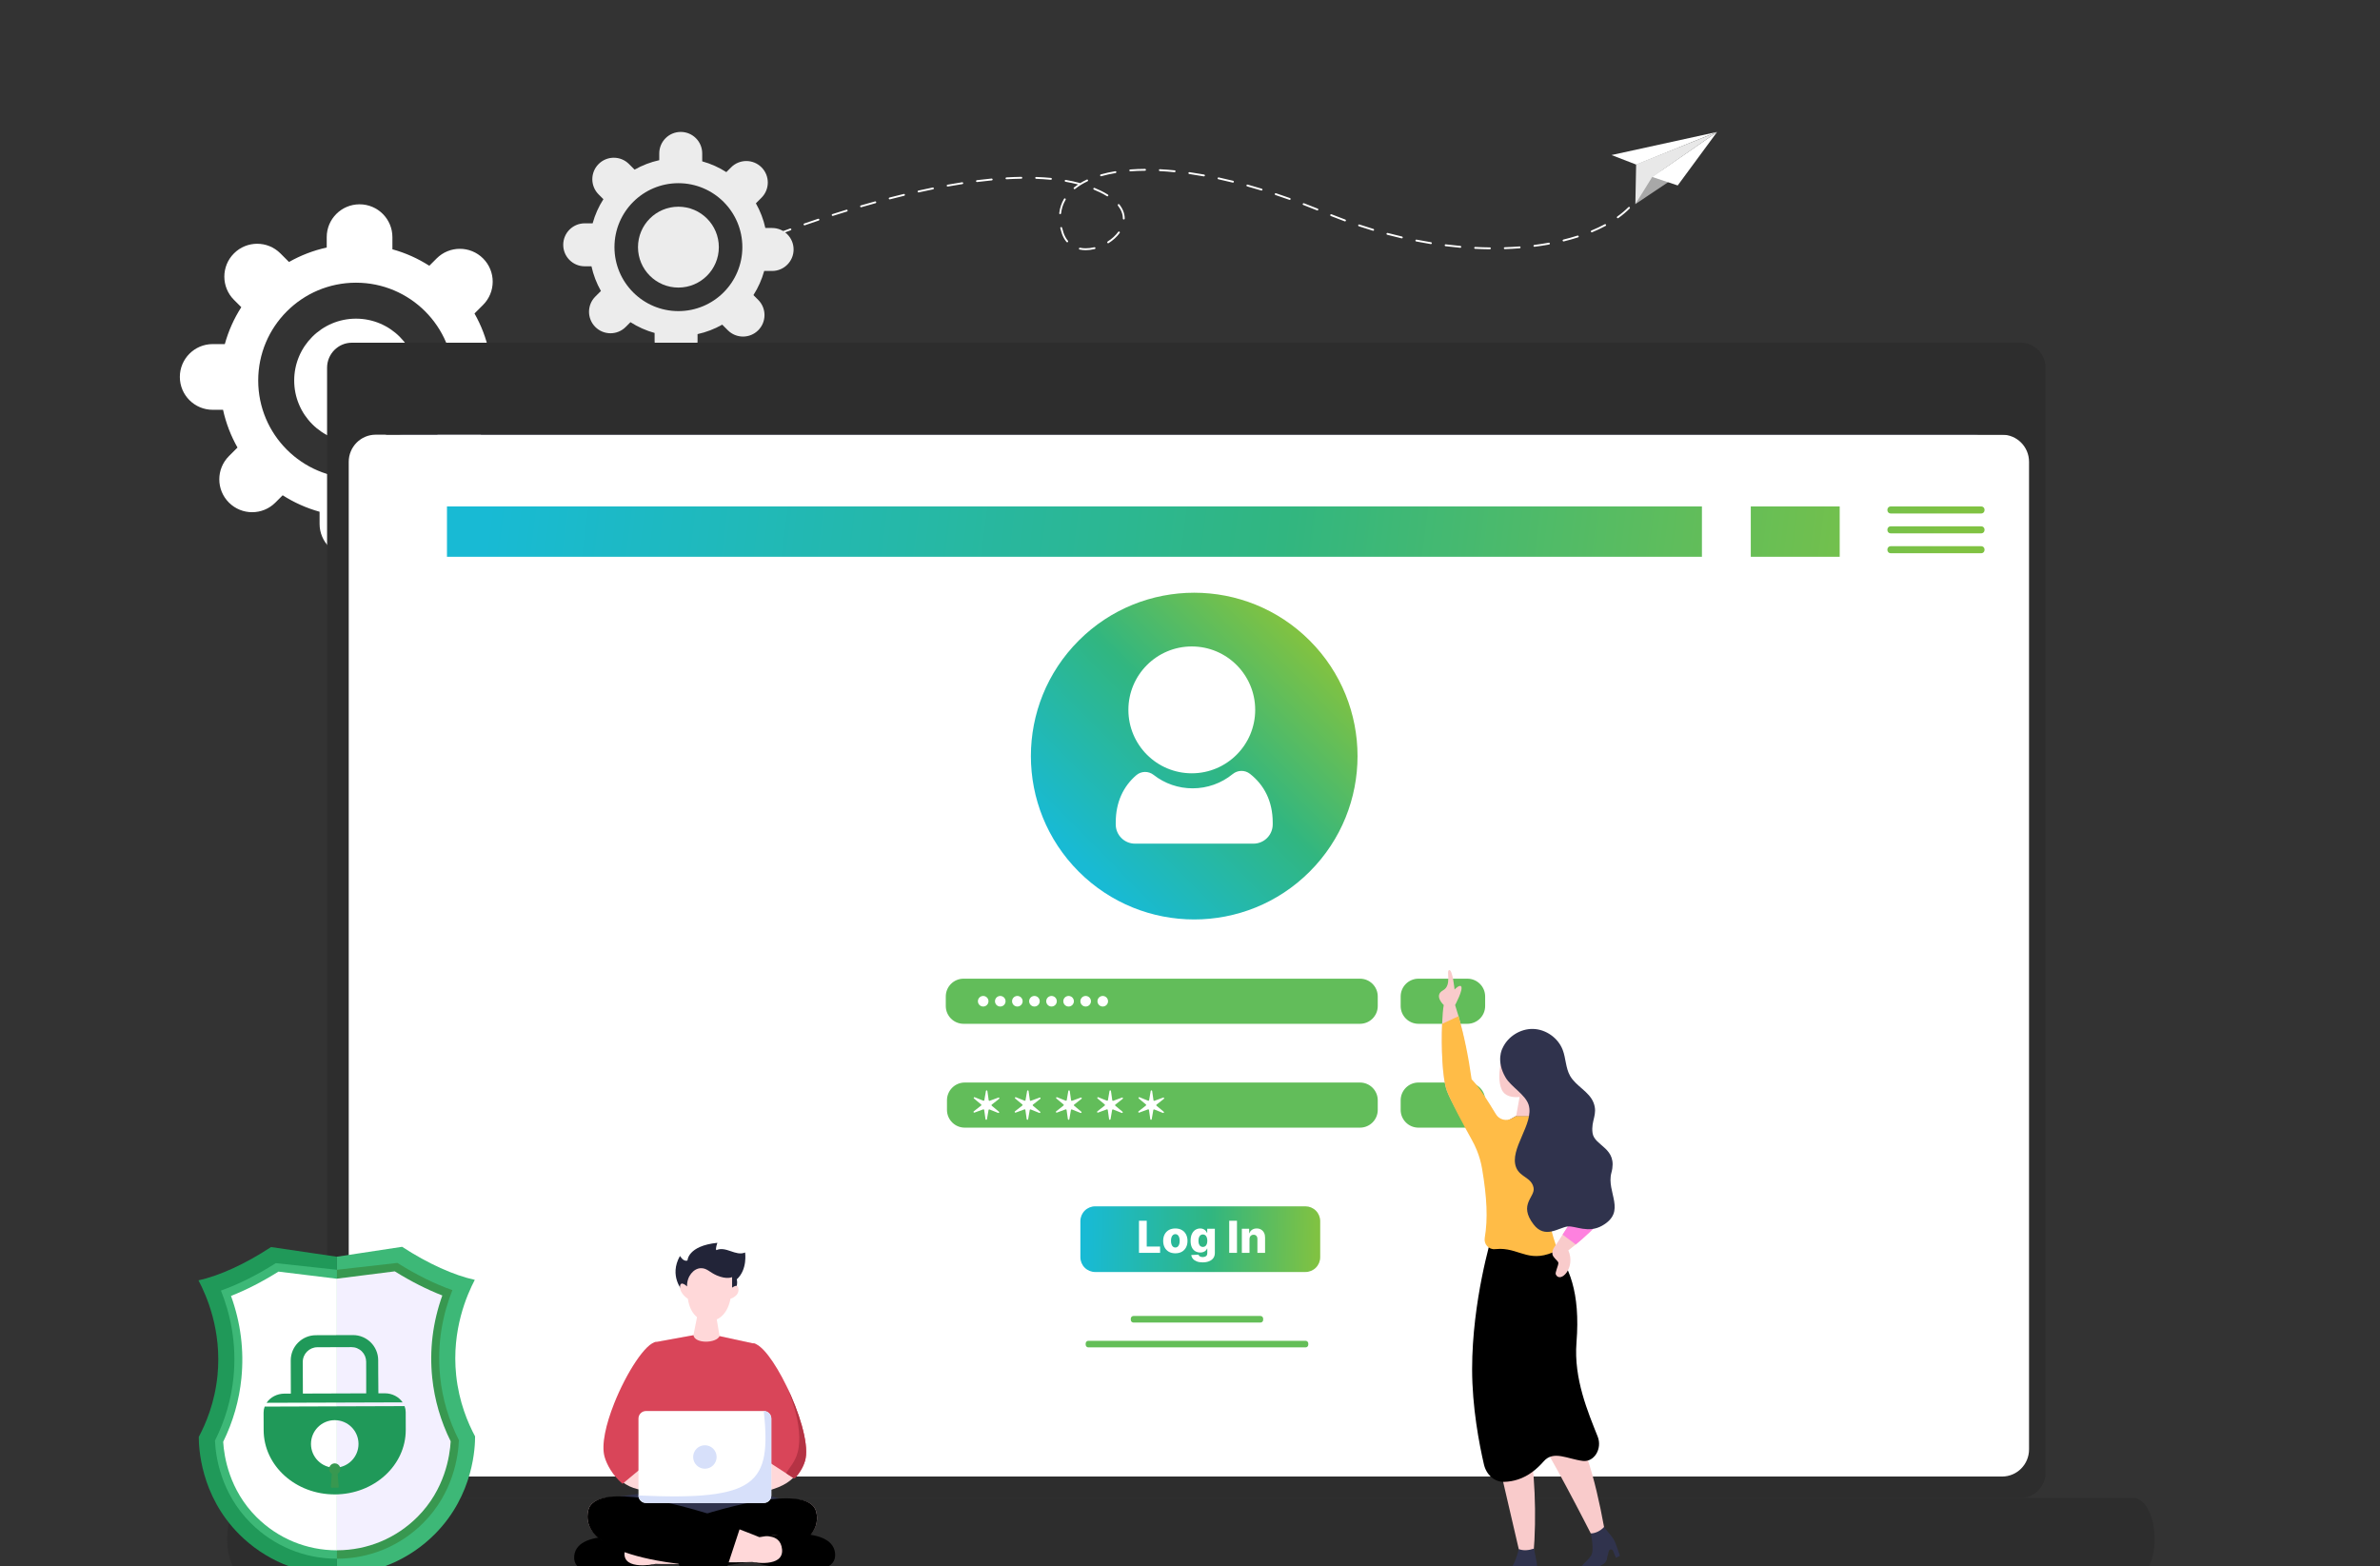 <svg width="696" height="458" viewBox="0 0 696 458" fill="none" xmlns="http://www.w3.org/2000/svg">
<rect x="0" y="0" width="696" height="458" fill="#333333" stroke="none"/>
<path d="M221.034 71.226C220.972 71.226 220.911 71.204 220.862 71.164C220.814 71.124 220.78 71.069 220.768 71.007C220.756 70.946 220.765 70.882 220.794 70.826C220.824 70.771 220.872 70.728 220.93 70.703C220.93 70.703 221.639 70.408 222.948 69.89C223.014 69.866 223.087 69.869 223.151 69.898C223.216 69.927 223.266 69.98 223.292 70.046C223.318 70.112 223.317 70.185 223.29 70.25C223.263 70.315 223.212 70.367 223.147 70.395C222.475 70.659 221.806 70.929 221.138 71.204C221.106 71.218 221.07 71.226 221.034 71.226ZM317.51 73.158H317.507C316.89 73.158 316.29 73.099 315.724 72.983C315.654 72.968 315.592 72.927 315.552 72.867C315.513 72.806 315.498 72.733 315.513 72.662C315.528 72.592 315.57 72.53 315.63 72.491C315.69 72.451 315.763 72.437 315.834 72.451C316.385 72.562 316.945 72.617 317.507 72.615H317.51C318.318 72.615 319.161 72.51 320.016 72.302C320.086 72.285 320.16 72.297 320.222 72.334C320.283 72.371 320.327 72.432 320.344 72.502C320.361 72.572 320.35 72.646 320.312 72.707C320.275 72.769 320.214 72.813 320.144 72.83C319.247 73.047 318.36 73.158 317.51 73.158ZM435.724 72.896H435.722C434.272 72.881 432.823 72.837 431.375 72.763C431.339 72.762 431.304 72.753 431.272 72.737C431.24 72.722 431.211 72.701 431.187 72.674C431.163 72.648 431.145 72.617 431.133 72.583C431.121 72.549 431.116 72.514 431.118 72.478C431.118 72.442 431.126 72.407 431.141 72.374C431.156 72.341 431.178 72.312 431.204 72.288C431.231 72.264 431.262 72.245 431.296 72.234C431.33 72.222 431.366 72.218 431.402 72.22C432.85 72.294 434.306 72.338 435.727 72.353C435.797 72.356 435.863 72.386 435.911 72.437C435.959 72.488 435.986 72.555 435.986 72.626C435.985 72.696 435.958 72.763 435.909 72.813C435.861 72.864 435.794 72.894 435.724 72.896ZM440.061 72.849C440.025 72.85 439.99 72.843 439.957 72.83C439.924 72.817 439.893 72.798 439.868 72.773C439.842 72.748 439.822 72.719 439.807 72.686C439.793 72.653 439.786 72.618 439.785 72.582C439.784 72.547 439.791 72.511 439.804 72.478C439.817 72.445 439.836 72.415 439.861 72.389C439.886 72.363 439.916 72.343 439.948 72.329C439.981 72.314 440.016 72.307 440.052 72.306C441.502 72.259 442.955 72.18 444.37 72.07C444.406 72.067 444.442 72.071 444.476 72.082C444.51 72.093 444.541 72.111 444.568 72.134C444.596 72.157 444.618 72.186 444.634 72.218C444.65 72.249 444.66 72.284 444.662 72.32C444.665 72.356 444.661 72.391 444.65 72.425C444.639 72.459 444.621 72.491 444.598 72.518C444.575 72.545 444.546 72.567 444.515 72.583C444.483 72.6 444.448 72.609 444.412 72.612C442.989 72.723 441.528 72.802 440.07 72.849H440.061ZM427.062 72.462C427.053 72.462 427.046 72.462 427.038 72.461C425.594 72.332 424.153 72.178 422.715 71.997C422.644 71.988 422.579 71.951 422.535 71.894C422.49 71.837 422.471 71.765 422.48 71.693C422.489 71.622 422.526 71.557 422.583 71.513C422.64 71.469 422.712 71.449 422.783 71.458C424.215 71.638 425.662 71.793 427.085 71.92C427.155 71.926 427.22 71.959 427.266 72.011C427.312 72.064 427.336 72.132 427.333 72.202C427.33 72.272 427.3 72.338 427.25 72.386C427.199 72.435 427.132 72.462 427.062 72.462ZM448.705 72.171C448.636 72.171 448.57 72.145 448.519 72.098C448.469 72.051 448.438 71.986 448.434 71.917C448.43 71.848 448.452 71.78 448.496 71.726C448.54 71.673 448.603 71.639 448.672 71.63C450.12 71.446 451.557 71.224 452.944 70.971C453.013 70.962 453.082 70.98 453.139 71.021C453.195 71.062 453.233 71.123 453.246 71.192C453.258 71.26 453.244 71.331 453.206 71.389C453.168 71.448 453.109 71.489 453.042 71.505C451.645 71.76 450.198 71.984 448.741 72.169C448.729 72.171 448.717 72.171 448.705 72.171ZM418.456 71.382C418.441 71.382 418.427 71.381 418.412 71.378C416.982 71.147 415.556 70.891 414.134 70.611C414.064 70.597 414.002 70.556 413.962 70.496C413.921 70.436 413.907 70.363 413.921 70.292C413.935 70.221 413.976 70.159 414.036 70.119C414.096 70.079 414.169 70.064 414.24 70.078C415.655 70.357 417.088 70.614 418.499 70.842C418.568 70.852 418.63 70.887 418.674 70.941C418.717 70.995 418.738 71.064 418.733 71.133C418.727 71.202 418.696 71.266 418.644 71.312C418.592 71.359 418.525 71.383 418.456 71.382ZM324.054 71.141C323.995 71.141 323.939 71.121 323.892 71.086C323.845 71.051 323.811 71.001 323.795 70.945C323.778 70.889 323.781 70.829 323.801 70.774C323.821 70.719 323.859 70.672 323.908 70.64C325.17 69.841 326.244 68.857 327.01 67.795C327.054 67.74 327.117 67.705 327.186 67.696C327.255 67.687 327.325 67.704 327.381 67.745C327.437 67.786 327.476 67.847 327.489 67.915C327.502 67.983 327.488 68.054 327.451 68.113C326.644 69.231 325.519 70.264 324.199 71.1C324.156 71.127 324.105 71.141 324.054 71.141ZM312.097 70.859C312.057 70.859 312.018 70.851 311.983 70.834C311.947 70.817 311.915 70.793 311.89 70.763C311.298 70.063 310.832 69.215 310.503 68.242C310.335 67.746 310.19 67.242 310.07 66.733C310.062 66.698 310.06 66.662 310.066 66.627C310.072 66.592 310.084 66.558 310.103 66.528C310.122 66.498 310.146 66.471 310.175 66.45C310.204 66.43 310.237 66.415 310.271 66.406C310.306 66.398 310.342 66.397 310.377 66.403C310.412 66.409 310.446 66.421 310.476 66.44C310.507 66.459 310.533 66.483 310.554 66.512C310.575 66.541 310.59 66.574 310.598 66.608C310.711 67.085 310.852 67.577 311.017 68.068C311.324 68.977 311.757 69.765 312.305 70.412C312.338 70.451 312.36 70.5 312.367 70.551C312.374 70.603 312.366 70.655 312.344 70.702C312.322 70.749 312.287 70.789 312.243 70.817C312.2 70.844 312.149 70.859 312.097 70.859ZM457.234 70.605C457.168 70.605 457.105 70.58 457.055 70.536C457.006 70.492 456.974 70.432 456.966 70.366C456.958 70.3 456.975 70.234 457.012 70.18C457.049 70.125 457.105 70.086 457.17 70.07C458.568 69.727 459.954 69.337 461.326 68.899C461.394 68.877 461.469 68.883 461.533 68.916C461.597 68.95 461.645 69.007 461.667 69.075C461.689 69.144 461.683 69.218 461.65 69.282C461.617 69.346 461.56 69.395 461.491 69.417C460.108 69.858 458.709 70.252 457.299 70.598C457.278 70.602 457.256 70.605 457.234 70.605ZM409.946 69.708C409.925 69.708 409.905 69.706 409.884 69.701C408.473 69.374 407.067 69.025 405.667 68.653C405.632 68.644 405.6 68.628 405.571 68.606C405.543 68.585 405.519 68.558 405.501 68.527C405.483 68.496 405.472 68.462 405.467 68.427C405.462 68.391 405.465 68.355 405.474 68.321C405.483 68.286 405.499 68.254 405.52 68.226C405.542 68.197 405.569 68.173 405.6 68.156C405.631 68.138 405.665 68.126 405.7 68.121C405.736 68.117 405.771 68.119 405.806 68.128C407.198 68.497 408.611 68.849 410.007 69.172C410.072 69.186 410.13 69.225 410.169 69.279C410.207 69.334 410.225 69.401 410.217 69.467C410.209 69.534 410.178 69.595 410.128 69.639C410.078 69.684 410.013 69.708 409.946 69.708ZM227.094 68.855C227.03 68.855 226.969 68.832 226.92 68.791C226.871 68.751 226.838 68.694 226.827 68.632C226.816 68.569 226.827 68.504 226.858 68.449C226.889 68.394 226.938 68.351 226.998 68.329C228.354 67.818 229.713 67.316 231.075 66.823C231.142 66.803 231.214 66.809 231.276 66.841C231.338 66.872 231.386 66.926 231.41 66.991C231.433 67.057 231.431 67.129 231.403 67.192C231.375 67.256 231.324 67.307 231.26 67.334C229.9 67.826 228.543 68.327 227.19 68.837C227.159 68.849 227.127 68.855 227.094 68.855ZM465.483 67.943C465.42 67.943 465.36 67.921 465.312 67.881C465.263 67.841 465.23 67.785 465.218 67.724C465.206 67.663 465.215 67.599 465.245 67.544C465.274 67.488 465.322 67.445 465.379 67.42C466.708 66.874 468.009 66.263 469.278 65.588C469.309 65.571 469.344 65.56 469.379 65.557C469.414 65.553 469.45 65.557 469.484 65.567C469.519 65.577 469.55 65.594 469.578 65.617C469.606 65.639 469.628 65.667 469.645 65.698C469.662 65.73 469.673 65.764 469.676 65.8C469.68 65.835 469.676 65.871 469.666 65.905C469.656 65.94 469.639 65.971 469.616 65.999C469.594 66.027 469.566 66.049 469.534 66.066C468.25 66.75 466.932 67.37 465.586 67.923C465.553 67.936 465.518 67.943 465.483 67.943ZM401.562 67.484C401.536 67.484 401.509 67.48 401.484 67.472C400.106 67.06 398.713 66.619 397.341 66.162C397.276 66.137 397.223 66.088 397.193 66.024C397.163 65.961 397.159 65.889 397.181 65.823C397.203 65.756 397.25 65.701 397.312 65.668C397.373 65.636 397.445 65.628 397.513 65.647C398.88 66.102 400.268 66.541 401.64 66.952C401.703 66.971 401.757 67.011 401.793 67.066C401.828 67.121 401.842 67.187 401.833 67.252C401.823 67.317 401.791 67.376 401.741 67.419C401.691 67.461 401.628 67.484 401.562 67.484ZM235.26 65.899C235.196 65.9 235.133 65.877 235.084 65.835C235.035 65.794 235.002 65.736 234.992 65.673C234.981 65.609 234.993 65.544 235.026 65.489C235.059 65.434 235.11 65.392 235.171 65.371C236.539 64.895 237.91 64.428 239.284 63.97C239.351 63.952 239.422 63.961 239.482 63.994C239.543 64.026 239.589 64.081 239.611 64.147C239.633 64.212 239.629 64.284 239.6 64.347C239.571 64.409 239.52 64.459 239.456 64.485C238.084 64.943 236.715 65.409 235.349 65.884C235.32 65.894 235.29 65.899 235.26 65.899ZM393.333 64.743C393.301 64.743 393.269 64.738 393.239 64.726C391.879 64.228 390.526 63.709 389.182 63.171C389.148 63.158 389.118 63.138 389.093 63.113C389.067 63.089 389.047 63.059 389.033 63.026C389.019 62.993 389.011 62.958 389.011 62.922C389.01 62.887 389.017 62.851 389.03 62.818C389.043 62.785 389.063 62.755 389.088 62.729C389.113 62.703 389.142 62.683 389.175 62.669C389.208 62.655 389.243 62.648 389.279 62.647C389.315 62.647 389.35 62.653 389.383 62.666C390.723 63.203 392.071 63.719 393.426 64.216C393.487 64.238 393.538 64.28 393.57 64.335C393.603 64.391 393.614 64.456 393.603 64.52C393.592 64.583 393.558 64.64 393.509 64.681C393.459 64.722 393.397 64.744 393.333 64.743ZM328.639 64.201C328.567 64.201 328.498 64.172 328.447 64.121C328.396 64.071 328.368 64.002 328.367 63.93C328.361 62.609 327.872 61.327 326.916 60.12C326.871 60.064 326.851 59.992 326.859 59.92C326.867 59.849 326.904 59.783 326.96 59.739C327.016 59.694 327.088 59.673 327.16 59.682C327.231 59.69 327.296 59.726 327.341 59.783C328.375 61.087 328.903 62.482 328.91 63.928C328.91 64 328.882 64.069 328.831 64.12C328.781 64.171 328.712 64.2 328.64 64.201H328.639ZM473.096 63.825C473.039 63.824 472.983 63.806 472.937 63.772C472.891 63.738 472.856 63.69 472.839 63.635C472.821 63.58 472.822 63.522 472.84 63.467C472.858 63.412 472.893 63.365 472.939 63.331C474.165 62.458 475.267 61.528 476.214 60.568C476.265 60.523 476.332 60.499 476.401 60.501C476.47 60.503 476.535 60.531 476.584 60.58C476.633 60.628 476.662 60.693 476.665 60.761C476.668 60.83 476.645 60.898 476.6 60.95C475.632 61.932 474.506 62.882 473.255 63.775C473.208 63.807 473.153 63.825 473.096 63.825ZM243.496 63.15C243.431 63.15 243.369 63.127 243.319 63.085C243.27 63.042 243.237 62.984 243.227 62.92C243.217 62.856 243.231 62.791 243.265 62.735C243.299 62.68 243.352 62.639 243.413 62.619C244.793 62.178 246.175 61.745 247.56 61.322C247.628 61.306 247.698 61.316 247.758 61.351C247.818 61.385 247.863 61.441 247.883 61.507C247.903 61.573 247.898 61.644 247.867 61.706C247.837 61.768 247.784 61.817 247.72 61.841C246.337 62.264 244.957 62.696 243.579 63.136C243.552 63.145 243.524 63.15 243.496 63.15ZM310.031 62.638C309.993 62.638 309.955 62.63 309.92 62.614C309.886 62.598 309.854 62.576 309.829 62.547C309.803 62.519 309.784 62.485 309.772 62.449C309.761 62.412 309.757 62.374 309.761 62.336C309.924 60.857 310.4 59.43 311.156 58.149C311.174 58.118 311.197 58.091 311.226 58.069C311.254 58.048 311.287 58.032 311.322 58.023C311.356 58.014 311.392 58.012 311.427 58.017C311.463 58.022 311.497 58.035 311.528 58.053C311.558 58.071 311.585 58.095 311.607 58.123C311.628 58.152 311.644 58.184 311.653 58.219C311.662 58.253 311.664 58.289 311.659 58.325C311.654 58.36 311.642 58.394 311.623 58.425C310.907 59.64 310.456 60.994 310.301 62.397C310.294 62.463 310.262 62.524 310.212 62.569C310.162 62.613 310.098 62.638 310.031 62.638ZM385.267 61.547C385.232 61.547 385.198 61.54 385.165 61.527C383.827 60.986 382.483 60.458 381.134 59.943C381.067 59.918 381.012 59.867 380.983 59.801C380.953 59.735 380.951 59.66 380.977 59.593C381.002 59.526 381.054 59.471 381.119 59.442C381.185 59.412 381.26 59.41 381.327 59.435C382.657 59.943 384.017 60.477 385.369 61.024C385.427 61.048 385.474 61.091 385.504 61.147C385.534 61.202 385.543 61.265 385.531 61.327C385.519 61.388 385.487 61.444 385.438 61.484C385.39 61.524 385.33 61.546 385.267 61.547ZM251.799 60.612C251.733 60.612 251.67 60.589 251.62 60.546C251.57 60.503 251.538 60.444 251.529 60.379C251.519 60.313 251.534 60.247 251.57 60.192C251.606 60.137 251.66 60.097 251.724 60.079C253.114 59.674 254.508 59.279 255.904 58.895C255.974 58.876 256.048 58.885 256.11 58.921C256.173 58.956 256.219 59.015 256.238 59.085C256.257 59.154 256.248 59.228 256.213 59.291C256.177 59.353 256.118 59.4 256.049 59.419C254.655 59.803 253.264 60.197 251.875 60.601C251.85 60.608 251.825 60.612 251.799 60.612ZM377.162 58.458C377.131 58.458 377.1 58.453 377.071 58.442C375.699 57.952 374.321 57.477 372.976 57.03C372.942 57.019 372.911 57.001 372.884 56.978C372.857 56.955 372.835 56.926 372.819 56.894C372.803 56.863 372.793 56.828 372.791 56.792C372.788 56.757 372.793 56.721 372.804 56.687C372.815 56.653 372.833 56.622 372.856 56.595C372.879 56.568 372.908 56.546 372.94 56.53C372.972 56.514 373.006 56.504 373.042 56.502C373.077 56.499 373.113 56.504 373.147 56.515C374.496 56.963 375.877 57.439 377.254 57.931C377.314 57.952 377.365 57.994 377.397 58.05C377.429 58.105 377.441 58.17 377.43 58.233C377.419 58.296 377.386 58.353 377.337 58.394C377.288 58.435 377.226 58.458 377.162 58.458ZM260.169 58.308C260.103 58.307 260.04 58.283 259.991 58.239C259.941 58.196 259.91 58.136 259.901 58.07C259.893 58.005 259.909 57.939 259.945 57.884C259.982 57.83 260.037 57.79 260.101 57.773C261.503 57.41 262.908 57.058 264.316 56.718C264.386 56.703 264.458 56.716 264.517 56.754C264.577 56.791 264.62 56.851 264.636 56.92C264.653 56.988 264.642 57.061 264.606 57.122C264.57 57.182 264.512 57.227 264.443 57.245C263.028 57.587 261.625 57.939 260.237 58.299C260.215 58.305 260.192 58.308 260.169 58.308ZM323.852 57.414C323.801 57.414 323.751 57.4 323.708 57.373C323.045 56.961 322.36 56.585 321.657 56.246C321.073 55.962 320.479 55.698 319.877 55.452C319.813 55.424 319.762 55.371 319.736 55.306C319.709 55.24 319.709 55.167 319.736 55.102C319.763 55.036 319.814 54.984 319.878 54.955C319.943 54.927 320.016 54.925 320.082 54.949C320.695 55.199 321.3 55.469 321.895 55.757C322.615 56.105 323.316 56.491 323.996 56.913C324.046 56.944 324.084 56.99 324.105 57.045C324.126 57.1 324.129 57.161 324.113 57.218C324.097 57.274 324.062 57.324 324.015 57.359C323.968 57.395 323.911 57.414 323.852 57.414ZM268.608 56.272C268.541 56.272 268.476 56.248 268.425 56.203C268.375 56.159 268.343 56.097 268.336 56.03C268.329 55.963 268.346 55.896 268.386 55.842C268.425 55.787 268.483 55.749 268.549 55.735C269.984 55.415 271.414 55.112 272.797 54.833C272.866 54.823 272.936 54.84 272.992 54.88C273.048 54.92 273.087 54.98 273.101 55.048C273.115 55.116 273.102 55.187 273.066 55.245C273.029 55.304 272.971 55.347 272.905 55.365C271.489 55.651 270.076 55.951 268.666 56.265C268.647 56.27 268.627 56.272 268.608 56.272ZM368.929 55.726C368.902 55.726 368.875 55.722 368.85 55.715C367.469 55.292 366.083 54.888 364.692 54.502C364.623 54.483 364.564 54.436 364.529 54.374C364.493 54.311 364.484 54.237 364.503 54.167C364.523 54.098 364.569 54.039 364.631 54.003C364.694 53.968 364.768 53.959 364.838 53.978C366.206 54.358 367.609 54.767 369.009 55.195C369.071 55.214 369.125 55.255 369.159 55.31C369.194 55.365 369.208 55.431 369.198 55.495C369.189 55.559 369.156 55.618 369.107 55.661C369.057 55.703 368.994 55.726 368.929 55.726ZM314.232 55.318C314.176 55.319 314.12 55.302 314.074 55.269C314.028 55.237 313.993 55.191 313.974 55.138C313.955 55.085 313.953 55.027 313.969 54.973C313.984 54.919 314.016 54.871 314.06 54.836C314.452 54.518 314.859 54.219 315.279 53.94C314.061 53.626 312.831 53.362 311.592 53.149C311.557 53.143 311.523 53.13 311.493 53.111C311.463 53.091 311.437 53.067 311.417 53.037C311.396 53.008 311.382 52.975 311.374 52.941C311.366 52.906 311.365 52.87 311.371 52.835C311.377 52.8 311.39 52.766 311.409 52.735C311.428 52.705 311.453 52.679 311.482 52.658C311.511 52.638 311.544 52.623 311.579 52.616C311.614 52.608 311.65 52.607 311.685 52.614C313.152 52.869 314.571 53.182 315.902 53.544C316.515 53.173 317.147 52.834 317.796 52.529C317.828 52.513 317.863 52.503 317.9 52.5C317.936 52.497 317.973 52.502 318.007 52.514C318.042 52.526 318.074 52.544 318.101 52.568C318.128 52.593 318.15 52.622 318.166 52.655C318.181 52.688 318.19 52.724 318.191 52.761C318.193 52.797 318.187 52.833 318.174 52.867C318.161 52.901 318.141 52.933 318.116 52.959C318.091 52.985 318.06 53.006 318.027 53.021C316.649 53.67 315.43 54.423 314.403 55.258C314.354 55.297 314.294 55.318 314.232 55.318ZM277.116 54.556C277.048 54.556 276.983 54.531 276.933 54.485C276.882 54.439 276.851 54.376 276.845 54.308C276.839 54.24 276.859 54.173 276.9 54.119C276.942 54.065 277.002 54.029 277.069 54.017C278.521 53.757 279.965 53.515 281.359 53.3C281.394 53.294 281.43 53.296 281.465 53.304C281.499 53.313 281.532 53.328 281.561 53.349C281.589 53.37 281.614 53.397 281.632 53.427C281.651 53.458 281.663 53.492 281.668 53.527C281.674 53.562 281.672 53.598 281.664 53.633C281.655 53.667 281.64 53.7 281.619 53.729C281.598 53.758 281.571 53.782 281.541 53.8C281.51 53.819 281.477 53.831 281.441 53.837C280.052 54.051 278.612 54.291 277.164 54.552C277.148 54.554 277.132 54.556 277.116 54.556ZM360.571 53.409C360.549 53.409 360.527 53.406 360.506 53.401C359.105 53.053 357.699 52.727 356.288 52.422C356.253 52.415 356.22 52.401 356.191 52.38C356.162 52.36 356.137 52.334 356.117 52.304C356.098 52.274 356.085 52.24 356.079 52.205C356.072 52.17 356.073 52.134 356.081 52.099C356.088 52.064 356.102 52.031 356.122 52.001C356.142 51.972 356.168 51.947 356.198 51.927C356.228 51.908 356.262 51.895 356.297 51.888C356.332 51.882 356.368 51.883 356.403 51.891C357.793 52.191 359.218 52.521 360.636 52.874C360.701 52.889 360.758 52.928 360.796 52.983C360.833 53.038 360.85 53.104 360.842 53.17C360.834 53.236 360.802 53.297 360.752 53.341C360.702 53.385 360.638 53.409 360.571 53.409ZM285.697 53.235C285.628 53.236 285.56 53.21 285.508 53.163C285.457 53.115 285.426 53.05 285.422 52.98C285.417 52.91 285.44 52.841 285.485 52.788C285.531 52.735 285.595 52.701 285.664 52.693C287.13 52.508 288.584 52.347 289.986 52.214C290.058 52.208 290.128 52.231 290.183 52.276C290.238 52.322 290.274 52.387 290.282 52.458C290.286 52.494 290.282 52.529 290.271 52.564C290.261 52.598 290.244 52.629 290.221 52.657C290.198 52.684 290.17 52.707 290.139 52.724C290.107 52.74 290.073 52.751 290.037 52.754C288.642 52.887 287.193 53.048 285.732 53.232C285.721 53.234 285.709 53.235 285.697 53.235ZM307.34 52.578C305.897 52.441 304.451 52.347 303.002 52.298C302.93 52.295 302.862 52.264 302.813 52.212C302.764 52.159 302.737 52.089 302.74 52.017C302.745 51.867 302.878 51.741 303.021 51.755C304.513 51.807 305.975 51.902 307.366 52.036C307.436 52.042 307.501 52.075 307.547 52.128C307.593 52.181 307.617 52.249 307.614 52.319C307.61 52.389 307.58 52.455 307.529 52.504C307.478 52.552 307.41 52.579 307.34 52.578ZM294.338 52.423C294.266 52.425 294.196 52.399 294.144 52.349C294.118 52.325 294.097 52.295 294.082 52.263C294.068 52.23 294.06 52.195 294.059 52.16C294.058 52.124 294.064 52.088 294.076 52.055C294.089 52.022 294.108 51.991 294.133 51.965C294.182 51.913 294.25 51.882 294.322 51.88C295.803 51.794 297.266 51.739 298.671 51.717C298.84 51.725 298.944 51.834 298.947 51.984C298.948 52.056 298.921 52.126 298.87 52.178C298.82 52.23 298.752 52.259 298.68 52.261C297.282 52.282 295.827 52.337 294.355 52.423L294.338 52.423ZM352.092 51.583C352.076 51.583 352.059 51.582 352.043 51.579C350.602 51.318 349.165 51.085 347.772 50.886C347.737 50.881 347.703 50.869 347.672 50.851C347.641 50.833 347.615 50.809 347.593 50.78C347.572 50.752 347.556 50.719 347.547 50.685C347.538 50.65 347.536 50.614 347.541 50.579C347.546 50.543 347.558 50.509 347.577 50.479C347.595 50.448 347.619 50.421 347.647 50.4C347.676 50.378 347.708 50.363 347.743 50.354C347.777 50.345 347.813 50.343 347.849 50.348C349.249 50.548 350.692 50.782 352.14 51.044C352.206 51.057 352.265 51.094 352.305 51.148C352.345 51.202 352.365 51.268 352.359 51.335C352.353 51.402 352.322 51.465 352.273 51.511C352.224 51.556 352.159 51.582 352.092 51.583ZM321.974 51.543C321.908 51.543 321.846 51.519 321.797 51.476C321.748 51.433 321.716 51.374 321.707 51.309C321.698 51.245 321.712 51.179 321.747 51.124C321.782 51.069 321.836 51.029 321.899 51.011C323.3 50.615 324.724 50.301 326.161 50.069C326.232 50.058 326.305 50.075 326.363 50.117C326.421 50.159 326.461 50.222 326.473 50.293C326.485 50.364 326.468 50.437 326.426 50.495C326.384 50.554 326.32 50.593 326.249 50.605C324.832 50.834 323.429 51.144 322.048 51.533C322.024 51.54 321.999 51.543 321.974 51.543ZM343.506 50.364C342.062 50.219 340.616 50.109 339.167 50.034C339.131 50.032 339.096 50.023 339.064 50.008C339.032 49.992 339.003 49.971 338.979 49.944C338.955 49.918 338.937 49.887 338.925 49.853C338.913 49.819 338.908 49.784 338.91 49.748C338.917 49.599 339.024 49.482 339.195 49.49C340.598 49.562 342.057 49.674 343.532 49.821C343.681 49.836 343.79 49.969 343.775 50.119C343.769 50.186 343.738 50.248 343.688 50.294C343.638 50.339 343.573 50.364 343.506 50.364ZM330.512 50.102C330.443 50.1 330.377 50.072 330.328 50.024C330.279 49.975 330.25 49.91 330.248 49.84C330.245 49.772 330.269 49.704 330.315 49.652C330.36 49.6 330.423 49.567 330.492 49.56C331.94 49.453 333.392 49.395 334.844 49.388H334.846C334.881 49.388 334.917 49.395 334.95 49.409C334.982 49.422 335.012 49.442 335.038 49.467C335.063 49.493 335.083 49.522 335.097 49.555C335.111 49.588 335.118 49.623 335.118 49.659C335.118 49.695 335.111 49.73 335.097 49.763C335.084 49.796 335.064 49.826 335.039 49.851C335.014 49.877 334.984 49.897 334.951 49.91C334.918 49.924 334.883 49.931 334.847 49.931C333.364 49.94 331.912 49.997 330.533 50.102L330.512 50.102ZM479.091 57.585C479.043 57.585 478.996 57.572 478.955 57.548C478.914 57.524 478.879 57.489 478.856 57.448C478.832 57.406 478.819 57.359 478.82 57.311C478.82 57.264 478.833 57.217 478.857 57.175C479.218 56.564 479.531 55.925 479.792 55.264C479.821 55.202 479.873 55.153 479.938 55.127C480.002 55.102 480.073 55.102 480.137 55.127C480.202 55.152 480.254 55.201 480.284 55.263C480.314 55.326 480.319 55.397 480.298 55.463C480.026 56.15 479.701 56.815 479.325 57.451C479.301 57.492 479.267 57.526 479.226 57.549C479.185 57.572 479.138 57.585 479.091 57.585Z" fill="white"/>
<path d="M146.016 102.714H142.989C142.14 98.844 140.714 95.123 138.76 91.677L141.27 89.166C145.021 85.414 145.021 79.331 141.27 75.579C137.52 71.827 131.439 71.827 127.688 75.579L125.544 77.724C122.212 75.584 118.576 73.96 114.759 72.908L114.755 72.907V69.356C114.755 64.051 110.455 59.749 105.15 59.749C99.846 59.749 95.546 64.051 95.546 69.356V72.386C91.677 73.235 87.958 74.661 84.512 76.615L82.002 74.104C78.251 70.352 72.17 70.352 68.419 74.104C64.668 77.856 64.668 83.939 68.419 87.691L70.562 89.834C68.422 93.168 66.799 96.805 65.747 100.625L65.747 100.628H62.198C56.894 100.628 52.594 104.929 52.594 110.235C52.594 115.541 56.894 119.842 62.198 119.842H65.225C66.074 123.713 67.499 127.434 69.453 130.881L66.945 133.39C63.194 137.142 63.194 143.225 66.945 146.977C70.696 150.729 76.777 150.729 80.528 146.977L82.664 144.84C86.003 146.973 89.642 148.597 93.46 149.658V153.2C93.46 158.506 97.76 162.807 103.064 162.807C108.369 162.807 112.668 158.506 112.668 153.2V150.173C116.538 149.324 120.257 147.898 123.703 145.942L126.212 148.452C129.962 152.204 136.043 152.204 139.794 148.452C143.545 144.7 143.545 138.617 139.794 134.865L137.657 132.727L137.658 132.727C139.79 129.386 141.413 125.747 142.474 121.928H146.015C151.32 121.928 155.62 117.627 155.62 112.321C155.621 107.015 151.321 102.714 146.016 102.714ZM132.704 111.279C132.704 127.073 119.897 139.885 104.106 139.885C88.317 139.885 75.509 127.073 75.509 111.279C75.509 95.475 88.317 82.673 104.106 82.673C119.897 82.673 132.704 95.475 132.704 111.279Z" fill="white"/>
<path d="M86.033 111.279C86.033 121.264 94.126 129.358 104.107 129.358C114.09 129.358 122.191 121.264 122.191 111.279C122.191 101.294 114.09 93.19 104.107 93.19C94.125 93.19 86.033 101.294 86.033 111.279Z" fill="white"/>
<path d="M225.796 66.676H223.816C223.262 64.145 222.329 61.712 221.051 59.459L222.693 57.817C225.146 55.363 225.146 51.386 222.693 48.933C220.24 46.479 216.264 46.479 213.811 48.933L212.409 50.335C210.23 48.936 207.853 47.874 205.357 47.187L205.354 47.186V44.864C205.354 41.394 202.542 38.581 199.074 38.581C195.605 38.581 192.793 41.394 192.793 44.864V46.844C190.264 47.4 187.832 48.332 185.579 49.61L183.937 47.968C181.485 45.514 177.508 45.514 175.056 47.968C172.603 50.422 172.603 54.399 175.056 56.852L176.457 58.254C175.058 60.433 173.996 62.812 173.309 65.309L173.308 65.311H170.988C167.519 65.311 164.708 68.124 164.708 71.594C164.708 75.063 167.52 77.876 170.988 77.876H172.967C173.522 80.407 174.454 82.84 175.732 85.094L174.091 86.735C171.638 89.189 171.638 93.166 174.091 95.619C176.544 98.073 180.521 98.073 182.973 95.619L184.37 94.222L184.372 94.223C186.555 95.618 188.934 96.679 191.43 97.373V99.689C191.43 103.158 194.242 105.971 197.71 105.971C201.179 105.971 203.991 103.158 203.991 99.689V97.71C206.521 97.154 208.953 96.222 211.207 94.944L212.847 96.585C215.3 99.038 219.277 99.038 221.729 96.585C224.182 94.131 224.182 90.153 221.729 87.7L220.331 86.302L220.332 86.302C221.726 84.118 222.788 81.738 223.481 79.241H225.797C229.266 79.241 232.077 76.428 232.077 72.958C232.077 69.489 229.265 66.676 225.796 66.676ZM217.092 72.277C217.092 82.605 208.717 90.983 198.392 90.983C188.067 90.983 179.691 82.605 179.691 72.277C179.691 61.943 188.067 53.571 198.392 53.571C208.717 53.572 217.092 61.943 217.092 72.277Z" fill="#ECECEC"/>
<path d="M186.573 72.277C186.573 78.806 191.864 84.099 198.391 84.099C204.919 84.099 210.216 78.806 210.216 72.277C210.216 65.748 204.919 60.449 198.391 60.449C191.864 60.449 186.573 65.748 186.573 72.277Z" fill="#ECECEC"/>
<path d="M585.003 134.963V420.605C585.003 424.937 581.596 428.448 577.386 428.448H117.971C113.76 428.448 110.344 424.937 110.344 420.605V134.963C110.344 130.631 113.76 127.12 117.971 127.12H577.386C581.597 127.12 585.003 130.631 585.003 134.963Z" fill="#B5BDFF"/>
<path d="M595.352 135.106V425.97C595.352 430.381 591.786 433.956 587.378 433.956H106.474C102.066 433.956 98.491 430.381 98.491 425.97V135.106C98.491 130.696 102.066 127.12 106.474 127.12H587.378C591.786 127.12 595.352 130.695 595.352 135.106Z" fill="white"/>
<path d="M339.269 114.262C339.269 109.251 343.298 105.189 348.267 105.189C353.236 105.189 357.266 109.251 357.266 114.262C357.266 119.274 353.236 123.336 348.267 123.336C343.298 123.335 339.269 119.274 339.269 114.262Z" fill="#999999"/>
<path d="M623.87 461.994H72.664C69.226 461.994 66.438 456.635 66.438 450.023C66.438 443.412 69.226 438.051 72.664 438.051H623.87C627.308 438.051 630.094 443.412 630.094 450.023C630.094 456.635 627.308 461.994 623.87 461.994Z" fill="#2D2D2D"/>
<path d="M590.926 100.223H102.916C98.904 100.223 95.649 103.505 95.649 107.551V430.719C95.649 434.764 98.904 438.046 102.916 438.046H590.926C594.938 438.046 598.193 434.764 598.193 430.719V107.551C598.193 103.505 594.938 100.223 590.926 100.223ZM593.365 423.874C593.365 428.254 589.839 431.804 585.479 431.804H109.878C105.518 431.804 101.982 428.254 101.982 423.874V135.05C101.982 130.67 105.518 127.12 109.878 127.12H585.479C589.839 127.12 593.365 130.67 593.365 135.05V423.874Z" fill="#2D2D2D"/>
<path d="M383.005 254.895C401.657 236.238 401.656 205.988 383.004 187.331C364.351 168.673 334.111 168.674 315.459 187.332C296.808 205.99 296.808 236.239 315.46 254.897C334.113 273.554 364.353 273.553 383.005 254.895Z" fill="url(#paint0_linear_21_1236)"/>
<path d="M348.524 226.146C358.765 226.146 367.066 217.842 367.066 207.599C367.066 197.356 358.765 189.052 348.524 189.052C338.284 189.052 329.983 197.356 329.983 207.599C329.983 217.842 338.284 226.146 348.524 226.146Z" fill="white"/>
<path d="M365.531 226.296C364.038 225.129 361.953 225.171 360.486 226.368C357.178 229.072 353.037 230.547 348.765 230.541C344.629 230.55 340.611 229.165 337.359 226.61C335.863 225.436 333.743 225.46 332.3 226.697C328.56 229.906 326.282 234.533 326.282 240.547V241.089C326.282 244.199 328.802 246.721 331.911 246.721H366.56C369.669 246.721 372.19 244.199 372.19 241.089V240.547C372.19 234.276 369.646 229.511 365.531 226.296Z" fill="white"/>
<path d="M397.707 299.405H281.782C278.911 299.405 276.583 297.077 276.583 294.205V291.41C276.583 288.538 278.911 286.21 281.782 286.21H397.707C400.579 286.21 402.906 288.538 402.906 291.41V294.205C402.906 297.077 400.578 299.405 397.707 299.405ZM397.707 329.774H282.129C279.257 329.774 276.93 327.446 276.93 324.574V321.779C276.93 318.907 279.257 316.579 282.129 316.579H397.707C400.579 316.579 402.906 318.907 402.906 321.779V324.574C402.906 327.446 400.578 329.774 397.707 329.774ZM429.114 299.405H414.804C411.933 299.405 409.606 297.077 409.606 294.205V291.41C409.606 288.538 411.933 286.21 414.804 286.21H429.114C431.985 286.21 434.313 288.538 434.313 291.41V294.205C434.313 297.077 431.985 299.405 429.114 299.405ZM429.114 329.774H414.804C411.933 329.774 409.606 327.446 409.606 324.574V321.779C409.606 318.907 411.933 316.579 414.804 316.579H429.114C431.985 316.579 434.313 318.907 434.313 321.779V324.574C434.313 327.446 431.985 329.774 429.114 329.774Z" fill="#62BD5A"/>
<path d="M288.746 319.053L289.13 321.751C289.135 321.783 289.146 321.813 289.164 321.839C289.181 321.866 289.205 321.888 289.232 321.905C289.26 321.921 289.291 321.931 289.322 321.934C289.354 321.937 289.386 321.933 289.416 321.922L291.973 320.981C292.202 320.897 292.372 321.2 292.179 321.351L290.036 323.033C290.011 323.053 289.99 323.078 289.976 323.106C289.962 323.135 289.954 323.167 289.954 323.198C289.953 323.23 289.96 323.262 289.973 323.291C289.986 323.32 290.006 323.346 290.031 323.366L292.123 325.111C292.311 325.268 292.133 325.566 291.906 325.475L289.378 324.459C289.348 324.447 289.316 324.441 289.285 324.443C289.253 324.445 289.222 324.455 289.194 324.47C289.166 324.486 289.142 324.507 289.123 324.533C289.105 324.56 289.092 324.589 289.087 324.621L288.623 327.306C288.581 327.547 288.234 327.542 288.199 327.3L287.815 324.602C287.811 324.57 287.799 324.54 287.781 324.514C287.764 324.487 287.74 324.465 287.713 324.448C287.685 324.432 287.655 324.422 287.623 324.419C287.591 324.416 287.559 324.42 287.529 324.431L284.972 325.372C284.743 325.456 284.573 325.153 284.766 325.002L286.909 323.32C286.935 323.3 286.955 323.275 286.969 323.246C286.983 323.218 286.991 323.186 286.991 323.154C286.992 323.122 286.985 323.091 286.972 323.062C286.959 323.033 286.939 323.007 286.914 322.987L284.821 321.242C284.634 321.085 284.812 320.787 285.039 320.878L287.567 321.894C287.596 321.906 287.628 321.911 287.66 321.909C287.692 321.907 287.723 321.898 287.751 321.883C287.779 321.867 287.803 321.846 287.822 321.819C287.84 321.793 287.853 321.763 287.858 321.732L288.322 319.047C288.364 318.806 288.711 318.811 288.746 319.053ZM300.792 319.053L301.176 321.751C301.181 321.783 301.192 321.813 301.21 321.839C301.228 321.866 301.251 321.888 301.279 321.905C301.306 321.921 301.337 321.931 301.369 321.934C301.401 321.937 301.433 321.933 301.463 321.922L304.02 320.981C304.249 320.897 304.418 321.2 304.226 321.351L302.082 323.033C302.057 323.053 302.036 323.078 302.022 323.106C302.008 323.135 302 323.167 302 323.198C302 323.23 302.006 323.262 302.019 323.291C302.033 323.32 302.052 323.346 302.077 323.366L304.17 325.111C304.358 325.268 304.18 325.566 303.953 325.475L301.425 324.459C301.395 324.447 301.363 324.441 301.331 324.443C301.299 324.445 301.268 324.455 301.24 324.47C301.212 324.486 301.188 324.507 301.17 324.533C301.151 324.56 301.139 324.589 301.133 324.621L300.67 327.306C300.628 327.547 300.281 327.542 300.246 327.3L299.862 324.602C299.857 324.57 299.846 324.54 299.828 324.514C299.81 324.487 299.787 324.465 299.76 324.448C299.732 324.432 299.701 324.422 299.67 324.419C299.638 324.416 299.606 324.42 299.576 324.431L297.019 325.372C296.79 325.456 296.62 325.153 296.813 325.002L298.956 323.32C298.981 323.3 299.002 323.275 299.016 323.246C299.03 323.218 299.038 323.186 299.038 323.154C299.039 323.122 299.032 323.091 299.019 323.062C299.005 323.033 298.986 323.007 298.961 322.987L296.868 321.242C296.68 321.085 296.858 320.787 297.086 320.878L299.613 321.894C299.643 321.906 299.675 321.911 299.707 321.909C299.739 321.907 299.77 321.898 299.798 321.883C299.826 321.867 299.85 321.846 299.868 321.819C299.887 321.793 299.899 321.763 299.905 321.732L300.369 319.047C300.41 318.806 300.758 318.811 300.792 319.053ZM312.838 319.053L313.223 321.751C313.227 321.783 313.239 321.813 313.256 321.839C313.274 321.866 313.298 321.888 313.325 321.905C313.352 321.921 313.383 321.931 313.415 321.934C313.447 321.937 313.479 321.933 313.509 321.922L316.066 320.981C316.295 320.897 316.464 321.2 316.272 321.351L314.128 323.033C314.103 323.053 314.083 323.078 314.069 323.106C314.054 323.135 314.047 323.167 314.046 323.198C314.046 323.23 314.052 323.262 314.066 323.291C314.079 323.32 314.099 323.346 314.123 323.366L316.216 325.111C316.404 325.268 316.226 325.566 315.999 325.475L313.471 324.459C313.442 324.447 313.41 324.441 313.378 324.443C313.346 324.445 313.315 324.455 313.287 324.47C313.259 324.486 313.235 324.507 313.216 324.533C313.198 324.56 313.185 324.589 313.18 324.621L312.716 327.306C312.674 327.547 312.327 327.542 312.292 327.3L311.908 324.602C311.904 324.57 311.892 324.54 311.874 324.514C311.857 324.487 311.833 324.465 311.806 324.448C311.778 324.432 311.748 324.422 311.716 324.419C311.684 324.416 311.652 324.42 311.622 324.431L309.065 325.372C308.836 325.456 308.667 325.153 308.859 325.002L311.002 323.32C311.028 323.3 311.048 323.275 311.062 323.246C311.076 323.218 311.084 323.186 311.085 323.154C311.085 323.122 311.078 323.091 311.065 323.062C311.052 323.033 311.032 323.007 311.008 322.987L308.915 321.242C308.727 321.085 308.905 320.787 309.132 320.878L311.66 321.894C311.689 321.906 311.721 321.911 311.753 321.909C311.785 321.907 311.816 321.898 311.844 321.883C311.872 321.867 311.896 321.846 311.915 321.819C311.933 321.793 311.946 321.763 311.951 321.732L312.415 319.047C312.457 318.806 312.804 318.811 312.838 319.053ZM324.885 319.053L325.269 321.751C325.273 321.783 325.285 321.813 325.303 321.839C325.32 321.866 325.344 321.888 325.371 321.905C325.399 321.921 325.429 321.931 325.461 321.934C325.493 321.937 325.525 321.933 325.555 321.922L328.112 320.981C328.341 320.897 328.511 321.2 328.318 321.351L326.175 323.033C326.15 323.053 326.129 323.078 326.115 323.106C326.101 323.135 326.093 323.167 326.093 323.198C326.092 323.23 326.099 323.262 326.112 323.291C326.125 323.32 326.145 323.346 326.17 323.366L328.263 325.111C328.45 325.268 328.272 325.566 328.045 325.475L325.517 324.459C325.488 324.447 325.456 324.441 325.424 324.443C325.392 324.445 325.361 324.455 325.333 324.47C325.305 324.486 325.281 324.507 325.262 324.533C325.244 324.56 325.232 324.589 325.226 324.621L324.762 327.306C324.72 327.547 324.373 327.542 324.339 327.3L323.955 324.602C323.95 324.57 323.939 324.54 323.921 324.514C323.903 324.487 323.88 324.465 323.852 324.448C323.825 324.432 323.794 324.422 323.762 324.419C323.73 324.416 323.698 324.42 323.668 324.431L321.111 325.372C320.882 325.456 320.713 325.153 320.905 325.002L323.049 323.32C323.074 323.3 323.094 323.275 323.109 323.246C323.123 323.218 323.13 323.186 323.131 323.154C323.131 323.122 323.125 323.091 323.111 323.062C323.098 323.033 323.078 323.007 323.054 322.987L320.961 321.242C320.773 321.085 320.951 320.787 321.178 320.878L323.706 321.894C323.736 321.906 323.768 321.911 323.8 321.909C323.831 321.907 323.863 321.898 323.89 321.883C323.918 321.867 323.943 321.846 323.961 321.819C323.98 321.793 323.992 321.763 323.997 321.732L324.461 319.047C324.503 318.806 324.851 318.811 324.885 319.053ZM336.932 319.053L337.316 321.751C337.32 321.783 337.332 321.813 337.35 321.839C337.367 321.866 337.391 321.888 337.418 321.905C337.446 321.921 337.476 321.931 337.508 321.934C337.54 321.937 337.572 321.933 337.602 321.922L340.159 320.981C340.388 320.897 340.557 321.2 340.365 321.351L338.222 323.033C338.196 323.053 338.176 323.078 338.162 323.106C338.148 323.135 338.14 323.167 338.139 323.198C338.139 323.23 338.146 323.262 338.159 323.291C338.172 323.32 338.192 323.346 338.216 323.366L340.31 325.111C340.497 325.268 340.319 325.566 340.092 325.475L337.564 324.459C337.535 324.447 337.503 324.441 337.471 324.443C337.439 324.445 337.408 324.455 337.38 324.47C337.352 324.486 337.328 324.507 337.309 324.533C337.291 324.56 337.278 324.589 337.273 324.621L336.809 327.306C336.767 327.547 336.42 327.542 336.386 327.3L336.001 324.602C335.997 324.57 335.985 324.54 335.968 324.514C335.95 324.487 335.926 324.465 335.899 324.448C335.872 324.432 335.841 324.422 335.809 324.419C335.777 324.416 335.745 324.42 335.715 324.431L333.158 325.372C332.929 325.456 332.76 325.153 332.952 325.002L335.096 323.32C335.121 323.3 335.141 323.275 335.155 323.246C335.17 323.218 335.177 323.186 335.178 323.154C335.178 323.122 335.172 323.091 335.158 323.062C335.145 323.033 335.125 323.007 335.101 322.987L333.008 321.242C332.82 321.085 332.998 320.787 333.225 320.878L335.753 321.894C335.783 321.906 335.814 321.911 335.846 321.909C335.878 321.907 335.909 321.898 335.937 321.883C335.965 321.867 335.989 321.846 336.008 321.819C336.026 321.793 336.039 321.763 336.044 321.732L336.508 319.047C336.549 318.806 336.897 318.811 336.932 319.053ZM285.976 292.807C285.976 292.397 286.139 292.003 286.429 291.713C286.719 291.423 287.112 291.26 287.522 291.26C287.932 291.26 288.326 291.423 288.616 291.713C288.906 292.003 289.069 292.397 289.069 292.807C289.069 293.217 288.906 293.611 288.616 293.901C288.326 294.191 287.932 294.354 287.522 294.354C287.112 294.354 286.719 294.191 286.429 293.901C286.139 293.611 285.976 293.217 285.976 292.807ZM290.97 292.807C290.97 292.397 291.133 292.003 291.423 291.713C291.713 291.423 292.106 291.26 292.517 291.26C292.927 291.26 293.32 291.423 293.61 291.713C293.9 292.003 294.063 292.397 294.063 292.807C294.063 293.217 293.9 293.611 293.61 293.901C293.32 294.191 292.927 294.354 292.517 294.354C292.106 294.354 291.713 294.191 291.423 293.901C291.133 293.611 290.97 293.217 290.97 292.807ZM295.965 292.807C295.965 292.397 296.128 292.003 296.418 291.713C296.708 291.423 297.101 291.26 297.512 291.26C297.922 291.26 298.315 291.423 298.605 291.713C298.895 292.003 299.058 292.397 299.058 292.807C299.058 293.217 298.895 293.611 298.605 293.901C298.315 294.191 297.922 294.354 297.512 294.354C297.101 294.354 296.708 294.191 296.418 293.901C296.128 293.611 295.965 293.217 295.965 292.807ZM300.96 292.807C300.96 292.397 301.123 292.003 301.413 291.713C301.703 291.423 302.096 291.26 302.507 291.26C302.917 291.26 303.31 291.423 303.6 291.713C303.89 292.003 304.053 292.397 304.053 292.807C304.053 293.217 303.89 293.611 303.6 293.901C303.31 294.191 302.917 294.354 302.507 294.354C302.096 294.354 301.703 294.191 301.413 293.901C301.123 293.611 300.96 293.217 300.96 292.807ZM305.954 292.807C305.954 292.397 306.117 292.003 306.407 291.713C306.697 291.423 307.091 291.26 307.501 291.26C307.911 291.26 308.305 291.423 308.595 291.713C308.885 292.003 309.048 292.397 309.048 292.807C309.048 293.217 308.885 293.611 308.595 293.901C308.305 294.191 307.911 294.354 307.501 294.354C307.091 294.354 306.697 294.191 306.407 293.901C306.117 293.611 305.954 293.217 305.954 292.807ZM310.949 292.807C310.949 292.397 311.112 292.003 311.402 291.713C311.692 291.423 312.086 291.26 312.496 291.26C312.906 291.26 313.3 291.423 313.59 291.713C313.88 292.003 314.043 292.397 314.043 292.807C314.043 293.217 313.88 293.611 313.59 293.901C313.3 294.191 312.906 294.354 312.496 294.354C312.086 294.354 311.692 294.191 311.402 293.901C311.112 293.611 310.949 293.217 310.949 292.807ZM315.944 292.807C315.944 292.397 316.107 292.003 316.397 291.713C316.687 291.423 317.081 291.26 317.491 291.26C317.901 291.26 318.295 291.423 318.585 291.713C318.875 292.003 319.038 292.397 319.038 292.807C319.038 293.217 318.875 293.611 318.585 293.901C318.295 294.191 317.901 294.354 317.491 294.354C317.081 294.354 316.687 294.191 316.397 293.901C316.107 293.611 315.944 293.217 315.944 292.807ZM320.939 292.807C320.939 292.397 321.102 292.003 321.392 291.713C321.682 291.423 322.075 291.26 322.485 291.26C322.896 291.26 323.289 291.423 323.579 291.713C323.869 292.003 324.032 292.397 324.032 292.807C324.032 293.217 323.869 293.611 323.579 293.901C323.289 294.191 322.896 294.354 322.485 294.354C322.075 294.354 321.682 294.191 321.392 293.901C321.102 293.611 320.939 293.217 320.939 292.807Z" fill="white"/>
<path d="M381.754 371.991H320.265C319.119 371.99 318.02 371.535 317.21 370.724C316.399 369.914 315.944 368.814 315.944 367.668V357.107C315.944 355.96 316.399 354.861 317.21 354.05C318.02 353.24 319.119 352.784 320.265 352.784H381.754C382.9 352.784 383.999 353.24 384.81 354.05C385.62 354.861 386.075 355.96 386.076 357.107V367.668C386.076 368.814 385.62 369.914 384.81 370.725C383.999 371.535 382.9 371.991 381.754 371.991Z" fill="url(#paint1_linear_21_1236)"/>
<path d="M368.607 386.774H331.475C331.266 386.774 331.065 386.691 330.917 386.543C330.77 386.395 330.687 386.195 330.687 385.986V385.635C330.687 385.199 331.039 384.846 331.475 384.846H368.607C369.043 384.846 369.395 385.199 369.395 385.635V385.986C369.395 386.421 369.043 386.774 368.607 386.774ZM381.803 394.037H318.279C318.07 394.037 317.869 393.954 317.721 393.806C317.574 393.658 317.491 393.457 317.491 393.248V392.897C317.491 392.462 317.843 392.109 318.279 392.109H381.803C382.239 392.109 382.591 392.462 382.591 392.897V393.248C382.591 393.683 382.239 394.037 381.803 394.037Z" fill="#64BE58"/>
<path d="M333.079 366.388V357.002H335.347V364.545H339.252V366.388H333.079Z" fill="white"/>
<path d="M343.712 366.52C342.973 366.52 342.337 366.369 341.806 366.067C341.277 365.761 340.869 365.337 340.582 364.793C340.298 364.246 340.156 363.612 340.156 362.891C340.156 362.167 340.298 361.533 340.582 360.989C340.869 360.442 341.277 360.017 341.806 359.715C342.337 359.409 342.973 359.256 343.712 359.256C344.452 359.256 345.086 359.409 345.614 359.715C346.146 360.017 346.554 360.442 346.838 360.989C347.125 361.533 347.269 362.167 347.269 362.891C347.269 363.612 347.125 364.246 346.838 364.793C346.554 365.337 346.146 365.761 345.614 366.067C345.086 366.369 344.452 366.52 343.712 366.52ZM343.726 364.829C343.995 364.829 344.223 364.747 344.409 364.582C344.595 364.417 344.737 364.188 344.835 363.894C344.936 363.601 344.986 363.262 344.986 362.877C344.986 362.486 344.936 362.144 344.835 361.85C344.737 361.557 344.595 361.328 344.409 361.163C344.223 360.998 343.995 360.916 343.726 360.916C343.448 360.916 343.213 360.998 343.02 361.163C342.831 361.328 342.686 361.557 342.585 361.85C342.487 362.144 342.438 362.486 342.438 362.877C342.438 363.262 342.487 363.601 342.585 363.894C342.686 364.188 342.831 364.417 343.02 364.582C343.213 364.747 343.448 364.829 343.726 364.829Z" fill="white"/>
<path d="M351.698 369.174C351.029 369.174 350.456 369.081 349.979 368.894C349.503 368.708 349.129 368.453 348.857 368.129C348.585 367.805 348.421 367.439 348.366 367.029L350.488 366.91C350.528 367.054 350.601 367.179 350.708 367.286C350.818 367.393 350.96 367.475 351.134 367.533C351.312 367.591 351.519 367.62 351.758 367.62C352.133 367.62 352.444 367.529 352.688 367.345C352.936 367.165 353.059 366.849 353.059 366.397V365.159H352.981C352.893 365.376 352.758 365.57 352.578 365.741C352.398 365.912 352.173 366.047 351.904 366.145C351.639 366.242 351.333 366.291 350.988 366.291C350.474 366.291 350.004 366.172 349.576 365.934C349.151 365.692 348.811 365.32 348.554 364.816C348.301 364.308 348.174 363.656 348.174 362.859C348.174 362.037 348.305 361.36 348.568 360.828C348.831 360.294 349.174 359.898 349.599 359.641C350.027 359.385 350.487 359.256 350.979 359.256C351.348 359.256 351.664 359.321 351.927 359.449C352.193 359.574 352.412 359.736 352.583 359.935C352.754 360.133 352.884 360.34 352.972 360.553H353.036V359.348H355.268V366.415C355.268 367.011 355.119 367.513 354.819 367.923C354.52 368.332 354.101 368.642 353.563 368.853C353.026 369.067 352.404 369.174 351.698 369.174ZM351.767 364.66C352.039 364.66 352.271 364.588 352.463 364.444C352.656 364.301 352.804 364.095 352.908 363.826C353.012 363.557 353.064 363.234 353.064 362.859C353.064 362.477 353.012 362.148 352.908 361.873C352.807 361.595 352.659 361.381 352.463 361.232C352.271 361.082 352.039 361.007 351.767 361.007C351.489 361.007 351.254 361.084 351.061 361.236C350.869 361.389 350.722 361.604 350.621 361.883C350.523 362.157 350.474 362.483 350.474 362.859C350.474 363.234 350.525 363.557 350.626 363.826C350.727 364.095 350.872 364.301 351.061 364.444C351.254 364.588 351.489 364.66 351.767 364.66Z" fill="white"/>
<path d="M361.738 357.002V366.388H359.47V357.002H361.738Z" fill="white"/>
<path d="M365.403 362.373V366.388H363.162V359.348H365.293V360.641H365.371C365.527 360.21 365.793 359.872 366.169 359.628C366.545 359.38 366.992 359.256 367.512 359.256C368.007 359.256 368.436 359.368 368.799 359.591C369.166 359.811 369.45 360.12 369.652 360.517C369.857 360.911 369.957 361.372 369.954 361.901V366.388H367.713V362.341C367.716 361.95 367.617 361.644 367.415 361.424C367.217 361.204 366.94 361.094 366.586 361.094C366.351 361.094 366.143 361.146 365.963 361.25C365.785 361.351 365.648 361.496 365.55 361.685C365.455 361.875 365.407 362.104 365.403 362.373Z" fill="white"/>
<path d="M130.71 148.101H497.707V162.827H130.71V148.101ZM511.994 148.101H537.996V162.827H511.994V148.101ZM579.393 150.169H552.902C552.776 150.169 552.651 150.144 552.535 150.096C552.418 150.047 552.313 149.977 552.223 149.888C552.134 149.798 552.064 149.693 552.016 149.576C551.967 149.46 551.943 149.335 551.943 149.209V149.061C551.943 148.935 551.967 148.81 552.016 148.694C552.064 148.577 552.134 148.472 552.223 148.383C552.313 148.293 552.418 148.223 552.535 148.175C552.651 148.126 552.776 148.101 552.902 148.101H579.393C579.647 148.101 579.891 148.203 580.071 148.383C580.251 148.562 580.352 148.807 580.352 149.061V149.209C580.352 149.464 580.251 149.708 580.071 149.888C579.891 150.068 579.647 150.169 579.393 150.169ZM579.393 155.981H552.902C552.776 155.981 552.651 155.956 552.535 155.908C552.418 155.86 552.313 155.789 552.223 155.7C552.134 155.611 552.064 155.505 552.016 155.389C551.967 155.273 551.943 155.148 551.943 155.022V154.874C551.943 154.748 551.967 154.623 552.016 154.506C552.064 154.39 552.134 154.284 552.223 154.195C552.313 154.106 552.418 154.035 552.535 153.987C552.651 153.939 552.776 153.914 552.902 153.914H579.393C579.647 153.914 579.891 154.015 580.071 154.195C580.251 154.375 580.352 154.619 580.352 154.874V155.022C580.352 155.276 580.251 155.52 580.071 155.7C579.891 155.88 579.647 155.981 579.393 155.981ZM579.393 161.794H552.902C552.776 161.794 552.651 161.769 552.535 161.721C552.418 161.673 552.313 161.602 552.223 161.513C552.134 161.424 552.064 161.318 552.016 161.202C551.967 161.085 551.943 160.96 551.943 160.834V160.686C551.943 160.56 551.967 160.436 552.016 160.319C552.064 160.203 552.134 160.097 552.223 160.008C552.313 159.919 552.418 159.848 552.535 159.8C552.651 159.752 552.776 159.727 552.902 159.727H579.393C579.647 159.727 579.891 159.828 580.071 160.008C580.251 160.188 580.352 160.432 580.352 160.686V160.834C580.352 161.089 580.251 161.333 580.071 161.513C579.891 161.693 579.647 161.794 579.393 161.794Z" fill="url(#paint2_linear_21_1236)"/>
<path d="M192.7 435.989C192.7 435.989 177.024 438.308 177.291 438.153C177.559 437.997 205.982 452.579 205.982 452.579L233.987 440.027L220.102 435.989L192.7 435.989Z" fill="#30334D"/>
<path d="M198.721 457.384C198.642 457.385 198.562 457.385 198.486 457.387L198.342 457.387C194.353 457.433 191.749 457.334 191.749 457.334C191.749 457.334 191.558 457.377 191.209 457.449C187.799 458.156 169.415 461.66 170.981 454.73C172.354 448.646 183.385 449.402 187.808 449.96C187.826 449.96 187.839 449.963 187.852 449.966C188.956 450.107 189.636 450.231 189.636 450.231C189.636 450.231 191.831 449.288 195.294 447.944C195.437 447.887 195.584 447.828 195.729 447.773C207.14 443.343 231.137 434.947 237.348 439.993L237.348 439.997C237.416 440.049 237.483 440.107 237.547 440.166C237.551 440.163 237.556 440.168 237.558 440.175C237.625 440.237 237.687 440.302 237.749 440.367C237.804 440.42 237.857 440.479 237.905 440.544C237.925 440.563 237.945 440.587 237.964 440.612C238.107 440.793 238.235 440.987 238.346 441.191C238.4 441.292 238.448 441.395 238.491 441.501C238.592 441.728 238.669 441.972 238.725 442.229C238.781 442.488 238.828 442.743 238.859 442.994C238.916 443.443 238.939 443.879 238.919 444.305C238.418 455.495 211.723 457.211 198.721 457.384Z" fill="#FFD8D9"/>
<path d="M198.928 458.688L198.487 457.387L198.295 456.819C198.292 456.815 198.293 456.812 198.293 456.812L195.293 447.944L194.863 446.672C206.284 442.238 231.025 434.721 237.343 439.982L237.345 439.986C237.416 440.042 237.483 440.101 237.545 440.165C237.549 440.163 237.555 440.168 237.557 440.175C237.623 440.237 237.686 440.302 237.748 440.367C237.803 440.419 237.856 440.478 237.904 440.544C237.924 440.562 237.943 440.587 237.962 440.611C238.106 440.793 238.234 440.987 238.344 441.191C238.399 441.292 238.446 441.395 238.49 441.5C238.59 441.728 238.667 441.971 238.724 442.228C238.78 442.488 238.827 442.743 238.857 442.993C238.915 443.443 238.937 443.878 238.917 444.305C238.458 455.634 211.936 458.517 198.928 458.688ZM189.628 450.263C189.628 450.263 168.831 446.198 167.925 454.992C166.951 464.44 191.743 457.366 191.743 457.366C191.743 457.366 182.181 459.459 182.635 454.095C183.074 448.905 189.628 450.263 189.628 450.263Z" fill="black"/>
<path d="M220.531 414.562C216.449 420.295 220.1 435.989 220.1 435.989H192.7C193.457 434.915 195.59 421.389 190.785 413.932C183.03 401.904 191.385 392.551 191.385 392.551L202.78 390.479L203.507 386.85L204.006 384.35L204.124 383.77H209.249L209.435 384.86L209.836 387.235L210.43 390.74L220.905 393.015C220.906 393.014 229.877 401.427 220.531 414.562Z" fill="#FFD8D9"/>
<path d="M220.529 414.566C216.446 420.298 220.102 435.989 220.102 435.989H192.7C193.345 435.075 194.985 425.123 192.491 417.593C192.056 416.274 191.494 415.038 190.783 413.929C183.03 401.902 191.382 392.551 191.382 392.551L202.784 390.475C203.221 393.025 209.437 392.875 210.432 390.737L220.905 393.015C220.904 393.015 229.878 401.422 220.529 414.566Z" fill="#D94559"/>
<path d="M192.7 435.989C193.344 435.075 194.985 425.123 192.49 417.593C197.893 416.022 196.981 431.024 205.982 435.989H192.7Z" fill="#C4626E"/>
<path d="M235.431 426.49C235.147 428.266 233.896 430.191 232.045 432.095C227.312 436.958 217.669 436.741 211.055 438.509L210.364 434.984C210.364 434.984 222.172 431.653 224.712 427.509C224.981 427.067 225.169 426.655 225.244 426.287C226.105 422.158 221.326 416.996 221.326 416.996L220.818 393.025C220.818 393.025 236.869 417.461 235.431 426.49Z" fill="#FFD8D9"/>
<path d="M235.589 426.489C235.282 428.159 234.281 430.258 232.614 432.089C232.528 432.181 232.412 432.241 232.287 432.256C232.162 432.272 232.035 432.242 231.929 432.173L229.9 430.855L224.579 427.406C224.85 426.966 224.987 426.522 225.062 426.153C225.923 422.025 218.267 415.639 218.267 415.639L220.107 392.877C222.573 392.767 226.624 398.396 229.988 405.297C229.988 405.297 229.991 405.307 229.998 405.323C233.639 412.789 236.464 421.734 235.589 426.489Z" fill="#D94559"/>
<path d="M202.33 435.043L202.45 437.387C202.661 437.314 202.644 437.006 202.425 436.961C196.53 435.743 186.842 437.429 182.125 433.421C179.218 430.948 177.631 427.904 177.256 425.559C175.818 416.53 191.475 392.57 191.475 392.57L190.897 416.51C190.897 416.51 186.118 421.673 186.979 425.801C187.128 426.536 187.713 427.442 188.56 428.431C192.095 432.582 202.33 435.043 202.33 435.043Z" fill="#FFD8D9"/>
<path d="M186.977 425.8C187.127 426.535 188.129 427.177 188.974 428.166L184.032 432.278L182.045 433.929C179.139 431.456 177.432 428.29 176.793 426.002C175.805 422.481 177.211 416.464 179.582 410.489C179.592 410.456 179.598 410.44 179.598 410.44C183.177 401.423 188.935 392.521 191.943 392.449L193.678 416.741C193.678 416.741 186.116 421.673 186.977 425.8Z" fill="#D94559"/>
<path d="M241.091 453.956C242.741 461.002 223.991 457.586 220.511 456.894C220.155 456.823 219.96 456.782 219.96 456.782C219.96 456.782 217.243 456.909 213.099 456.892L212.856 456.891C206.839 456.86 197.939 456.531 189.965 455.108C180.181 453.364 171.785 449.983 171.799 443.501C171.8 443.486 171.801 443.476 171.799 443.466C171.801 443.201 171.817 442.934 171.849 442.66C171.851 442.653 171.85 442.65 171.849 442.647C171.884 442.365 171.93 442.081 171.99 441.79C172.046 441.528 172.122 441.279 172.222 441.046C172.265 440.938 172.314 440.833 172.368 440.73C172.425 440.623 172.487 440.518 172.552 440.416C172.552 440.416 172.556 440.415 172.555 440.411C172.617 440.317 172.682 440.225 172.752 440.136C172.769 440.112 172.789 440.089 172.811 440.067C172.858 440.003 172.911 439.942 172.968 439.886C173.031 439.819 173.094 439.753 173.161 439.689C173.163 439.682 173.169 439.677 173.173 439.68C173.93 438.974 174.99 438.497 176.29 438.207C185.235 436.217 205.536 443.179 215.827 447.077C215.976 447.132 216.126 447.191 216.271 447.247C219.81 448.587 222.053 449.53 222.053 449.53C222.053 449.53 222.745 449.397 223.868 449.245C223.881 449.242 223.896 449.242 223.913 449.239C228.414 448.634 239.638 447.772 241.091 453.956Z" fill="#FFD8D9"/>
<path d="M216.7 445.949L216.272 447.248L213.099 456.892L212.66 458.221C207.2 458.196 199.4 457.719 192.079 456.361L192.075 456.358C181.415 454.384 171.762 450.541 171.799 443.501C171.8 443.487 171.801 443.476 171.799 443.466C171.801 443.202 171.82 442.931 171.849 442.661C171.851 442.654 171.85 442.65 171.849 442.647C171.884 442.365 171.93 442.081 171.99 441.79C172.046 441.529 172.122 441.28 172.222 441.047C172.265 440.939 172.314 440.833 172.368 440.73C172.425 440.623 172.487 440.518 172.552 440.416C172.552 440.416 172.556 440.416 172.555 440.412C172.617 440.317 172.682 440.226 172.752 440.137C172.769 440.112 172.789 440.089 172.811 440.068C172.858 440.003 172.911 439.942 172.968 439.886C173.031 439.82 173.094 439.754 173.161 439.69C173.163 439.682 173.169 439.677 173.173 439.68C173.955 438.926 175.071 438.402 176.444 438.072C185.642 435.827 206.429 442.062 216.7 445.949ZM222.059 449.563C222.059 449.563 243.207 445.249 244.204 454.198C245.275 463.812 219.966 456.816 219.966 456.816C219.966 456.816 229.211 458.567 228.704 453.108C228.213 447.825 222.059 449.563 222.059 449.563Z" fill="black"/>
<path d="M225.558 414.839V437.336C225.558 437.917 225.327 438.475 224.916 438.886C224.505 439.298 223.947 439.529 223.366 439.529H188.906C188.325 439.529 187.767 439.298 187.356 438.886C186.945 438.475 186.714 437.917 186.713 437.336V414.839C186.714 414.257 186.945 413.7 187.356 413.288C187.767 412.877 188.325 412.646 188.906 412.646H223.366C223.947 412.646 224.505 412.877 224.916 413.289C225.327 413.7 225.558 414.258 225.558 414.839Z" fill="white"/>
<path d="M202.704 426.088C202.704 425.177 203.066 424.304 203.709 423.66C204.353 423.017 205.226 422.655 206.136 422.655C207.046 422.655 207.919 423.017 208.562 423.66C209.206 424.304 209.567 425.177 209.567 426.088C209.567 426.998 209.206 427.871 208.562 428.515C207.919 429.159 207.046 429.52 206.136 429.52C205.226 429.52 204.353 429.159 203.709 428.515C203.066 427.871 202.704 426.998 202.704 426.088Z" fill="#D7E0FA"/>
<path d="M225.558 414.839V437.336C225.558 437.917 225.327 438.475 224.916 438.886C224.505 439.298 223.947 439.529 223.366 439.529H188.906C188.325 439.529 187.767 439.298 187.356 438.886C186.945 438.475 186.714 437.917 186.713 437.336C221.565 438.936 225.558 433.823 223.366 412.646C223.947 412.646 224.505 412.877 224.916 413.289C225.327 413.7 225.558 414.258 225.558 414.839Z" fill="#D7E0FA"/>
<path d="M235.589 426.489C235.282 428.159 234.281 430.258 232.614 432.089C232.528 432.181 232.412 432.241 232.287 432.256C232.161 432.272 232.035 432.242 231.929 432.173L229.899 430.855C230.966 429.005 232.54 427.537 233.278 424.672C235.257 417.005 230.268 405.985 229.997 405.323C233.639 412.789 236.463 421.734 235.589 426.489Z" fill="#B53344"/>
<path d="M199.626 377.539C199.626 377.539 195.52 373.139 198.851 367.292C198.851 367.292 199.857 369.114 201.05 368.612C201.05 368.612 201.113 364.337 209.787 363.456C209.787 363.456 209.158 365.154 209.473 365.594C212.332 364.336 215.108 367.459 217.895 366.285C217.895 366.285 218.665 371.239 215.46 374.131C215.46 374.131 215.946 375.841 214.815 377.539C213.684 379.237 199.626 377.539 199.626 377.539Z" fill="#222438"/>
<path d="M200.919 376.211C200.919 376.211 199.045 374.378 198.869 376.157C198.66 378.262 201.165 379.827 201.165 379.827C201.165 379.827 201.775 386.335 207.264 386.335C212.709 386.335 213.62 379.803 213.62 379.803C213.62 379.803 216.484 379.021 215.876 376.548C215.588 375.373 214.095 376.573 214.095 376.573V373.482C214.095 373.482 212.568 374.258 209.622 372.994C207.489 372.078 206.728 370.806 204.905 370.878C202.828 370.961 200.837 373.241 200.919 376.211Z" fill="#FFD8D9"/>
<path d="M439.328 363.302C439.328 363.302 440.044 407.945 448.193 417.914C452.125 422.724 465.214 448.461 465.214 448.461C466.68 448.664 468.042 448.369 469.096 446.614C466.43 432.041 462.873 419.566 457.138 412.32C454.145 391.769 462.924 382.8 453.238 363.312L439.328 363.302Z" fill="#F9CBCB"/>
<path d="M435.833 363.299C432.395 384.721 433.636 396.931 436.339 419.282C436.367 419.508 436.406 419.738 436.458 419.96L444.415 454.198L448.425 454.752C449.436 443.439 448.851 429.213 446.853 419.645C448.338 391.749 462.37 383.984 449.311 363.31L435.833 363.299Z" fill="#F9CBCB"/>
<path d="M462.861 427.234C458.38 426.677 454.295 424.09 451.445 427.349C449.36 429.727 446.95 431.663 443.961 432.645C442.63 433.086 441.241 433.327 439.839 433.36C437.105 433.429 434.672 431.346 433.954 428.259C432.587 422.352 430.494 411.511 430.502 400.353C430.517 380.419 436.155 361.913 436.155 361.913C436.155 361.913 436.242 361.893 436.401 361.852C438.239 361.443 449.885 359.072 454.162 364.376C458.807 370.143 462.203 377.765 461.023 392.612C460.18 403.215 464.427 413.073 467.226 420.131C468.621 423.67 466.183 427.657 462.861 427.234Z" fill="black"/>
<path d="M439.206 328.704L434.329 339.039C434.329 339.039 434.163 338.776 433.882 338.309C432.021 335.292 424.963 323.735 423.173 319.127C421.734 315.416 421.469 305.886 421.728 299.415C421.827 297.015 421.995 295.029 422.207 293.92C422.207 293.92 419.186 291.158 421.991 289.621C424.69 288.146 422.794 283.828 423.805 283.688C424.816 283.548 425.366 289.386 425.366 289.386C425.366 289.386 426.799 287.866 427.282 288.447C428.011 289.309 425.529 293.922 425.529 293.922C425.885 295.003 426.218 296.091 426.529 297.185C428.16 302.918 429.272 309.152 429.838 315.852C432.85 318.975 436.002 323.558 439.206 328.704Z" fill="#F9CBCB"/>
<path d="M452.672 362.886L435.262 362.874C436.17 358.918 438.395 356.801 435.132 347.822C433.772 344.085 433.537 340.92 433.882 338.309C434.748 331.821 439.206 328.704 439.206 328.704L443.382 326.359L448.489 326.363L453.619 330.006C453.619 330.006 453.354 344.433 452.55 349.364C451.844 353.716 451.014 358.683 452.672 362.886Z" fill="#3E3279"/>
<path d="M455.545 365.587C447.534 369.687 444.796 365.272 438.714 365.224C438.239 365.223 437.738 365.249 437.219 365.302C435.374 365.502 433.881 363.848 434.19 362.02C435.151 356.403 434.831 350.195 433.422 341.816C433.107 339.954 432.59 338.131 431.879 336.381C431.451 335.325 430.955 334.297 430.396 333.304C427.772 328.607 424.392 322.257 423.173 319.126C421.734 315.415 421.469 305.885 421.728 299.414L426.528 297.185C428.159 302.918 429.368 308.589 430.356 315.623C432.798 318.166 435 321.807 437.45 325.844C437.918 326.613 438.666 327.17 439.536 327.399C440.406 327.628 441.331 327.51 442.117 327.07L443.382 326.359L448.489 326.362L453.619 330.006C453.619 330.006 453.354 344.433 452.55 349.364C451.844 353.716 453.886 361.384 455.545 365.587Z" fill="#FFBC47"/>
<path d="M471.218 351.049C471.208 351.119 471.208 351.198 471.191 351.277C471.023 352.675 470.143 354.275 468.929 355.892C466.624 358.958 463.089 362.076 460.819 363.939C459.518 365.001 458.639 365.66 458.639 365.66C460.885 370.743 456.329 375.417 454.977 372.726C454.696 372.145 455.726 370.159 455.727 369.368C455.727 368.876 454.862 368.33 454.268 367.459C453.593 366.469 454.165 365.235 454.578 364.655C455.379 363.557 456.162 362.326 456.963 361.061C459.101 357.695 461.389 354.039 464.581 351.571C459.196 348.702 455.567 347.416 451.851 344.019L453.619 330.006C453.62 330.006 471.67 344.622 471.218 351.049Z" fill="#F9CBCB"/>
<path d="M471.218 351.049C471.208 351.119 471.208 351.198 471.191 351.277C470.442 352.818 469.688 354.356 468.929 355.892C466.624 358.958 463.089 362.076 460.819 363.939L456.963 361.061C459.101 357.696 461.389 354.04 464.581 351.572C459.196 348.702 455.567 347.416 451.851 344.019L453.619 330.007C453.62 330.006 471.67 344.622 471.218 351.049Z" fill="#FE81DF"/>
<path d="M439.703 307.876C439.703 307.876 437.314 314.481 439.145 318.611C440.976 322.742 448.317 319.903 448.317 319.903L439.703 307.876Z" fill="#F9CBCB"/>
<path d="M444.497 320.149L443.386 326.358L448.487 326.362L448.317 319.903L444.497 320.149Z" fill="#F9CBCB"/>
<path d="M465.718 331.311C465.227 327.656 467.344 325.916 466.01 322.477C464.737 319.2 460.861 317.66 459.134 314.599C457.842 312.311 457.93 309.497 456.995 307.042C455.658 303.533 452.08 300.999 448.327 300.906C444.574 300.814 440.875 303.166 439.367 306.605C439.367 306.605 437.375 310.166 440.296 315.128C441.871 317.802 446.088 320.125 447.022 323.085C448.754 328.575 441.254 336.055 443.375 341.406C444.528 344.315 447.859 344.277 448.472 347.344C449.022 350.095 443.949 352.143 448.464 358.059C451.838 362.48 455.876 358.932 458.502 358.671C460.7 358.452 464.47 360.735 468.5 358.458C475.856 354.303 469.674 348.677 471.232 342.965C473.241 335.603 466.247 335.253 465.718 331.311ZM448.597 452.882L449.245 456.202C449.474 457.109 449.539 458.049 449.438 458.979L449.066 462.566L447.75 462.555L447.867 460.285C447.81 459.698 447.072 459.474 446.697 459.928L445.468 461.417C445.114 462.084 444.467 462.553 443.72 462.66C441.438 462.988 436.979 463.126 436.774 461.629C436.562 460.091 440.889 459.965 442.129 458.253C443.331 456.595 444.138 453.016 444.138 453.016C445.497 453.562 447.097 453.386 448.597 452.882ZM469.097 446.614L471.192 449.169C471.785 449.892 472.244 450.715 472.548 451.599L473.739 455.003L472.544 455.554L471.683 453.45C471.381 452.943 470.617 453.054 470.472 453.626L469.995 455.496C469.958 456.25 469.572 456.951 468.942 457.366C467.017 458.634 463.04 460.659 462.218 459.392C461.371 458.09 465.233 456.133 465.626 454.056C466.008 452.044 465.214 448.461 465.214 448.461C466.676 448.377 467.953 447.709 469.097 446.614Z" fill="#30334D"/>
<path d="M98.535 367.514V460.543C87.409 460.545 77.329 456.044 70.02 448.761C58.436 437.216 58.139 422.901 58.133 420.208C60.177 416.367 62.81 410.208 63.601 402.26C64.927 388.976 60.31 378.736 58.049 374.436C64.137 373.081 71.623 369.709 79.267 364.691L98.489 367.522L98.535 367.514Z" fill="#209959"/>
<path d="M138.931 420.059C138.935 422.75 138.693 437.066 127.152 448.655C119.854 455.98 109.763 460.523 98.607 460.543H98.535V367.514L117.59 364.62C125.252 369.608 132.751 372.952 138.844 374.286C136.6 378.592 132.022 388.851 133.395 402.131C134.219 410.075 136.873 416.223 138.931 420.059Z" fill="#3DB877"/>
<path d="M98.535 371.339V455.834C89.025 455.834 80.082 452.14 73.343 445.425C64.479 436.592 63.054 425.771 62.867 421.306C65.82 415.435 67.642 409.193 68.286 402.727C69.299 392.579 67.217 383.904 64.608 377.419C69.676 375.627 75.188 372.88 80.661 369.398L98.535 371.339Z" fill="#3DB877"/>
<path d="M134.202 421.173C134.031 425.64 132.645 436.466 123.816 445.329C117.088 452.085 108.132 455.816 98.6 455.834H98.536V371.339L116.215 369.332C121.701 372.792 127.224 375.519 132.297 377.292C129.713 383.789 127.664 392.471 128.713 402.616C129.381 409.077 131.227 415.314 134.202 421.173Z" fill="#389850"/>
<path d="M98.531 373.949V453.381C89.657 453.381 81.309 449.933 75.02 443.667C67.029 435.704 65.525 425.958 65.269 421.647C68.161 415.762 69.952 409.507 70.596 403.046C71.409 394.889 70.386 386.804 67.555 378.983C72.018 377.235 76.764 374.805 81.427 371.876L98.484 373.955L98.531 373.949Z" fill="white"/>
<path d="M131.795 421.509C131.555 425.823 130.085 435.575 122.126 443.566C115.847 449.871 107.491 453.351 98.594 453.368H98.535V373.935L115.45 371.8C120.124 374.71 124.881 377.122 129.351 378.853C126.549 386.685 125.556 394.774 126.398 402.93C127.068 409.387 128.883 415.634 131.795 421.509Z" fill="#F3F0FF"/>
<path d="M87.311 410.212L117.741 410.111C116.662 408.518 114.722 407.454 112.507 407.462L110.654 407.468L110.612 401.949L110.598 397.781C110.585 393.715 107.275 390.426 103.208 390.44L92.362 390.476C88.295 390.49 85.011 393.8 85.024 397.866L85.056 407.553L83.18 407.559C80.966 407.567 79.029 408.644 77.96 410.243L85.065 410.219L87.311 410.212ZM92.812 393.995L102.785 393.962C103.347 393.96 103.904 394.068 104.424 394.282C104.945 394.495 105.418 394.809 105.817 395.206C106.216 395.602 106.533 396.073 106.75 396.592C106.967 397.111 107.079 397.668 107.081 398.23L107.093 401.949V407.479L88.573 407.541L88.542 398.296C88.533 395.93 90.447 394.003 92.812 393.995ZM118.643 412.989C118.64 412.382 118.528 411.781 118.313 411.214L77.397 411.351C77.186 411.92 77.079 412.523 77.083 413.13L77.102 418.255C77.135 428.661 86.466 437.074 97.941 437.034C103.682 437.015 108.865 434.885 112.613 431.464C116.366 428.04 118.676 423.318 118.657 418.115L118.643 412.989ZM97.915 429.223C94.078 429.238 90.957 426.135 90.942 422.293C90.931 418.454 94.029 415.333 97.867 415.318C101.707 415.307 104.831 418.41 104.842 422.248C104.854 426.087 101.756 429.212 97.915 429.223Z" fill="#209959"/>
<path d="M97.789 427.957C97.378 427.985 96.992 428.164 96.706 428.461C96.419 428.757 96.254 429.15 96.241 429.562C96.233 429.854 96.303 430.142 96.445 430.398C96.585 430.653 96.792 430.866 97.043 431.015L96.755 434.787C96.751 434.824 96.756 434.861 96.768 434.896C96.78 434.931 96.799 434.963 96.824 434.99C96.849 435.017 96.879 435.039 96.913 435.053C96.947 435.068 96.984 435.076 97.02 435.076L98.791 435.068C98.828 435.068 98.864 435.06 98.898 435.045C98.931 435.031 98.961 435.009 98.986 434.982C99.011 434.955 99.029 434.923 99.041 434.888C99.053 434.853 99.057 434.816 99.053 434.78L98.739 431.008C98.982 430.862 99.184 430.655 99.323 430.408C99.462 430.161 99.535 429.882 99.534 429.599C99.533 429.375 99.486 429.153 99.396 428.948C99.307 428.743 99.177 428.557 99.013 428.404C98.85 428.25 98.658 428.132 98.447 428.055C98.237 427.978 98.013 427.945 97.789 427.957Z" fill="#389850"/>
<path d="M478.239 59.694L490.128 51.74L482.331 48.573L478.239 59.694Z" fill="#A8A8A8"/>
<path d="M490.624 54.235L502.119 38.62L483.131 51.74L490.624 54.235ZM502.119 38.591L471.268 45.342L478.529 48.151L502.119 38.591Z" fill="white"/>
<path d="M502.119 38.62L483.129 51.819L478.239 59.694L478.465 48.068L502.119 38.62Z" fill="#E8E8E8"/>
<defs>
<linearGradient id="paint0_linear_21_1236" x1="317.149" y1="253.207" x2="382.355" y2="188.57" gradientUnits="userSpaceOnUse">
<stop stop-color="#18BAD4"/>
<stop offset="0.54" stop-color="#31B680"/>
<stop offset="1" stop-color="#80C242"/>
</linearGradient>
<linearGradient id="paint1_linear_21_1236" x1="317.697" y1="362.387" x2="385.081" y2="363.433" gradientUnits="userSpaceOnUse">
<stop stop-color="#18BAD4"/>
<stop offset="0.54" stop-color="#31B680"/>
<stop offset="1" stop-color="#80C242"/>
</linearGradient>
<linearGradient id="paint2_linear_21_1236" x1="141.951" y1="155.464" x2="566.926" y2="210.596" gradientUnits="userSpaceOnUse">
<stop stop-color="#18BAD4"/>
<stop offset="0.54" stop-color="#31B680"/>
<stop offset="1" stop-color="#80C242"/>
</linearGradient>
</defs>
</svg>

